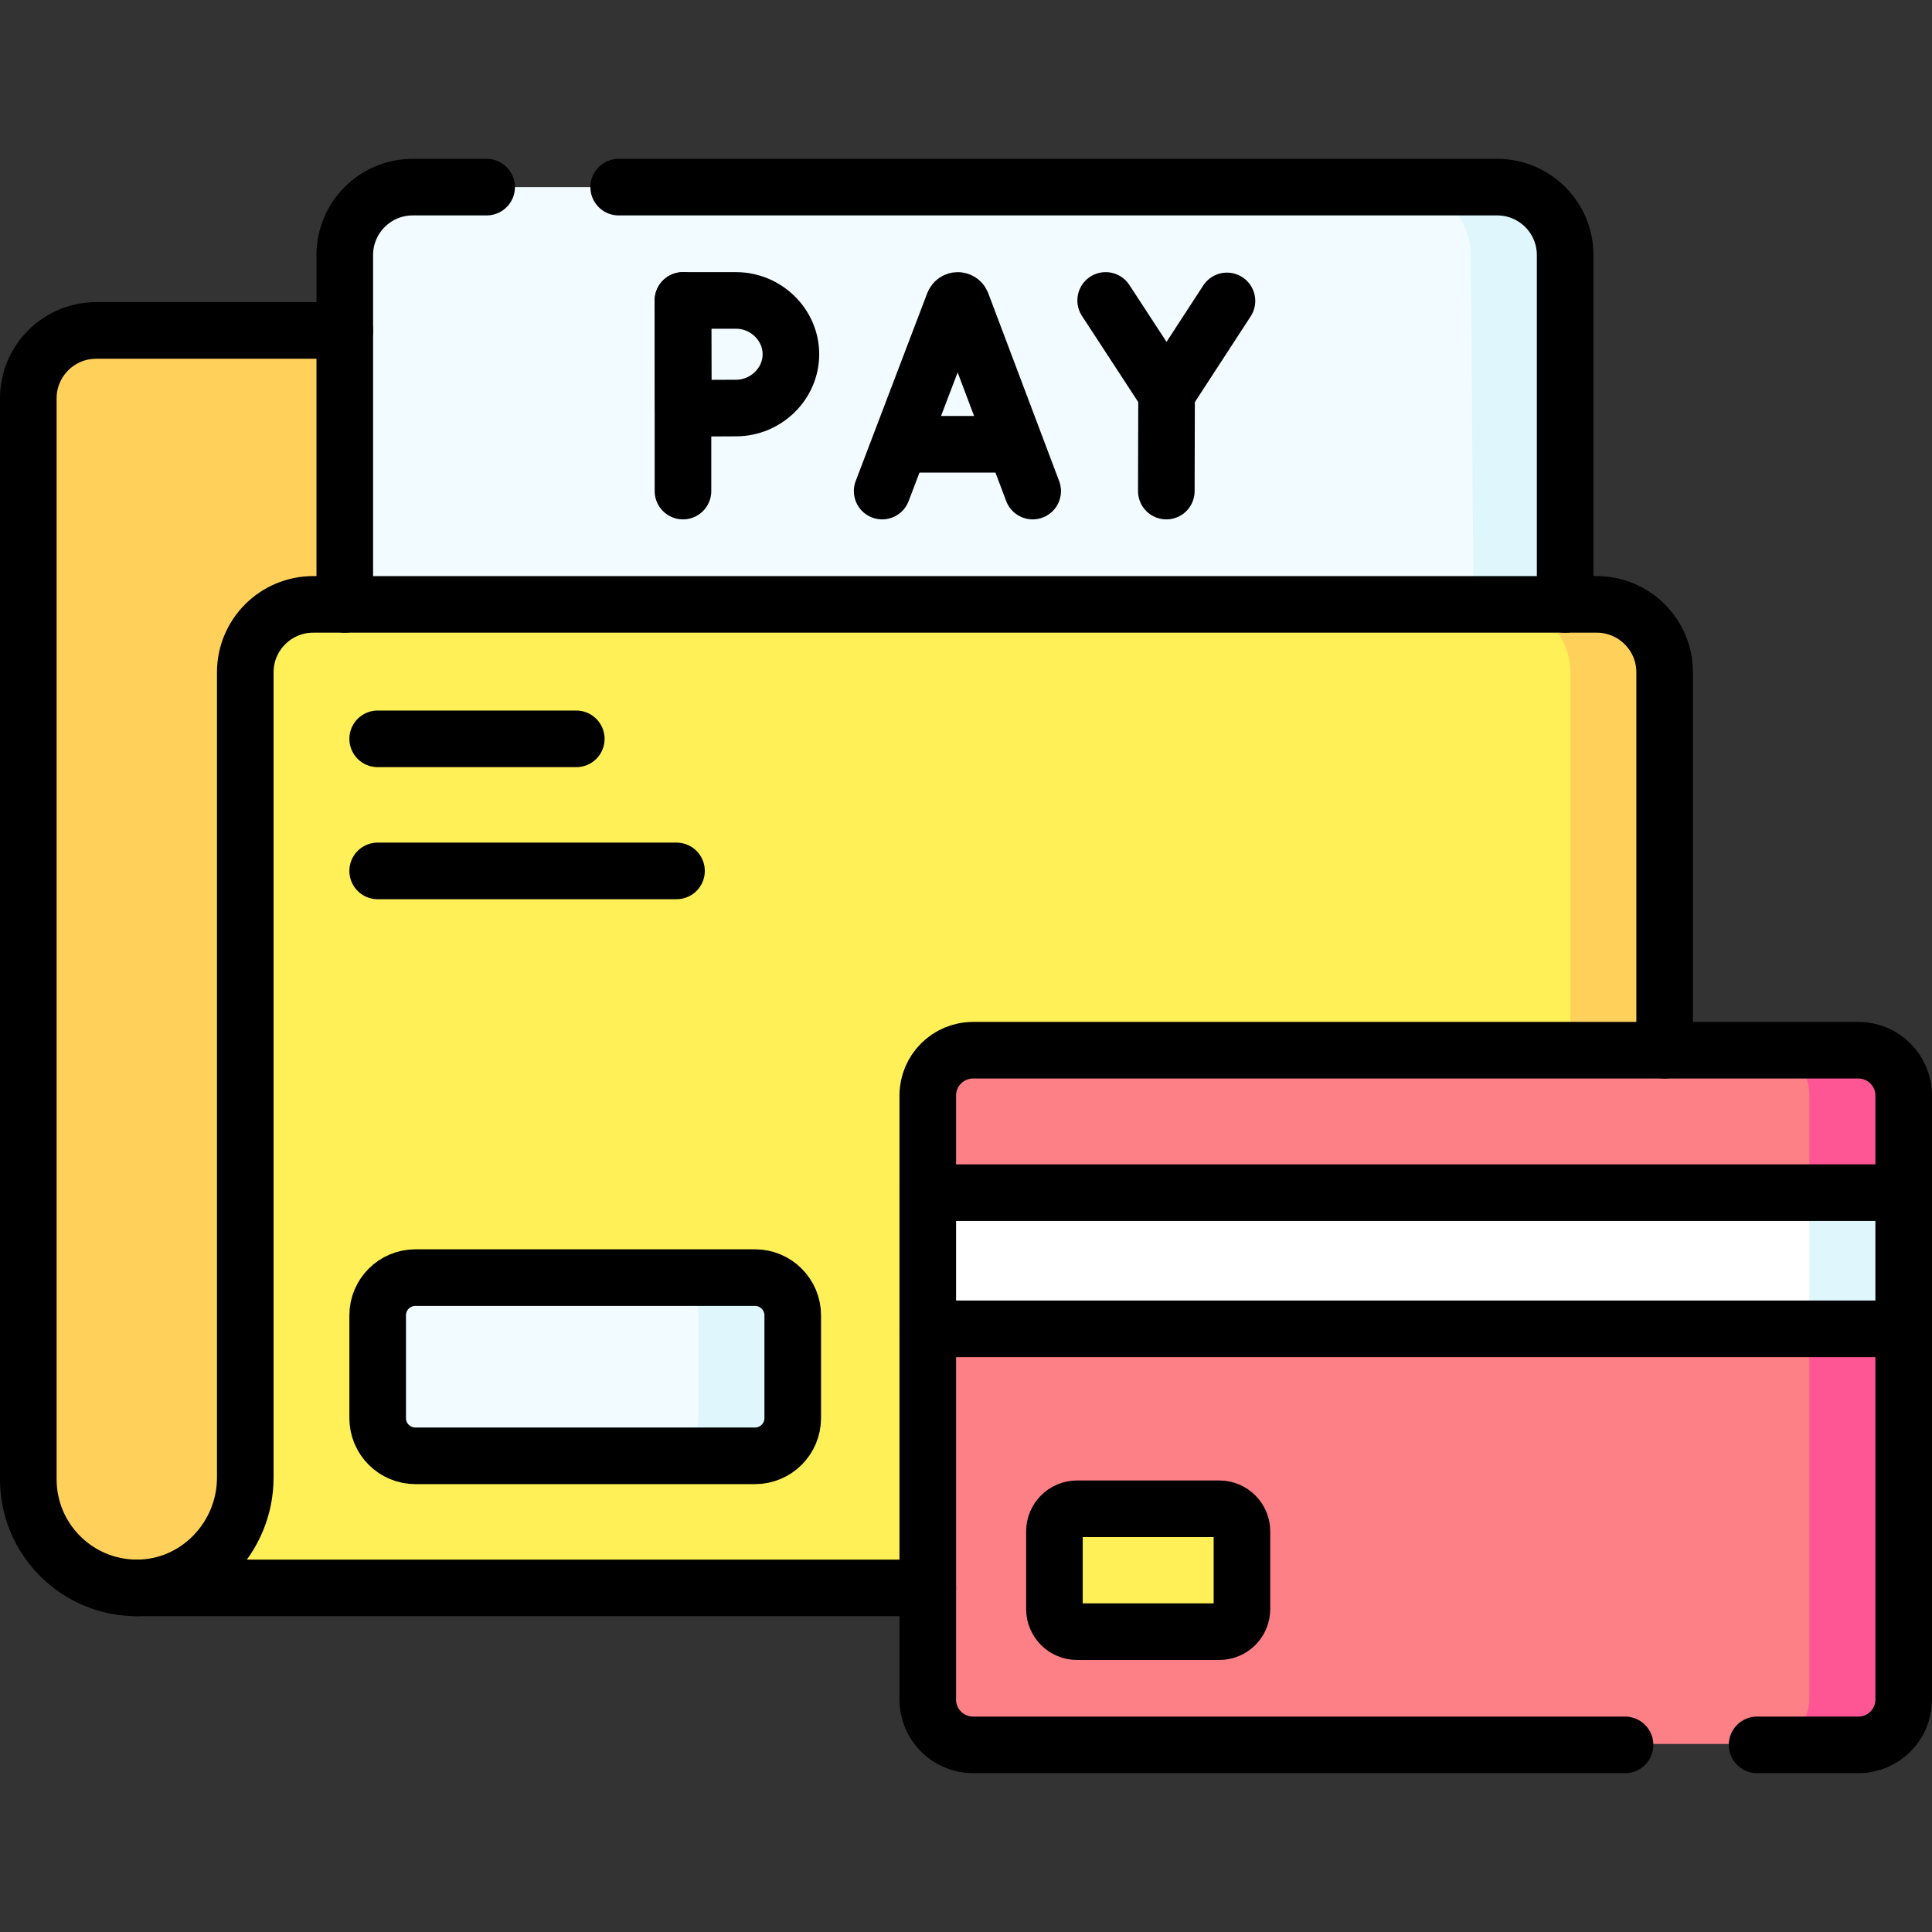<?xml version="1.0" encoding="UTF-8"?>
<svg class="h-5 w-5" xmlns="http://www.w3.org/2000/svg" xmlns:xlink="http://www.w3.org/1999/xlink" version="1.1" id="Layer_1" x="0px" y="0px" viewBox="0 0 512 512" style="enable-background:new 0 0 512 512;" xml:space="preserve" width="512" height="512">
<rect x="0" y="0" width="512" height="512" fill="#333333" stroke="none"/>
<g>
	<g>
		<path style="fill:#FFD15B;" d="M408.63,136.885c0-9.94-8.06-18-18-18H146.62c-2.68,0-5.19-1.35-6.67-3.59l-13.01-19.66&#10;&#9;&#9;&#9;c-3.33-5.04-8.97-8.07-15.01-8.07H25.5c-9.94,0-18,8.06-18,18v286.45c0,7.95,3.22,15.15,8.43,20.36s12.41,8.43,20.36,8.43h39.072&#10;&#9;&#9;&#9;l333.268-19.83V136.885z"/>
		<path style="fill:#F2FBFF;" d="M396.775,49.59H109.375c-9.941,0-18,8.059-18,18v92.575l161.7,6.289l161.7-6.289V67.59&#10;&#9;&#9;&#9;C414.775,57.649,406.717,49.59,396.775,49.59z"/>
		<path style="fill:#DFF6FD;" d="M414.78,67.593v92.57l-24.273,0.727l-0.727-93.297c0-9.94-8.06-18-18-18h25&#10;&#9;&#9;&#9;C406.72,49.593,414.78,57.653,414.78,67.593z"/>
		<path style="fill:#FEF056;" d="M83,160.165c-9.941,0-18,8.059-18,18v213.41c0,15.9-12.8,29.23-28.71,29.23h386.86&#10;&#9;&#9;&#9;c9.941,0,18-8.059,18-18v-224.64c0-9.941-8.059-18-18-18H83z"/>
		<path style="fill:#FFD15B;" d="M441.15,178.164v224.64c0,9.94-8.06,18-18,18h-25c9.94,0,18-8.06,18-18v-224.64&#10;&#9;&#9;&#9;c0-9.94-8.06-18-18-18h25C433.09,160.164,441.15,168.224,441.15,178.164z"/>
		<path style="fill:#F2FBFF;" d="M200.082,385.806h-89.995c-5.523,0-10-4.477-10-10v-27.228c0-5.523,4.477-10,10-10h89.995&#10;&#9;&#9;&#9;c5.523,0,10,4.477,10,10v27.228C210.082,381.329,205.605,385.806,200.082,385.806z"/>
		<path style="fill:#DFF6FD;" d="M210.08,348.583v27.22c0,5.53-4.48,10-10,10h-25c5.52,0,10-4.47,10-10v-27.22c0-5.53-4.48-10-10-10&#10;&#9;&#9;&#9;h25C205.6,338.583,210.08,343.053,210.08,348.583z"/>
		<path style="fill:#FD8087;" d="M492.5,462.166H257.87c-6.627,0-12-5.373-12-12V290.082c0-6.627,5.373-12,12-12H492.5&#10;&#9;&#9;&#9;c6.627,0,12,5.373,12,12v160.084C504.5,456.794,499.127,462.166,492.5,462.166z"/>
		<path style="fill:#FE5694;" d="M504.5,290.08v160.09c0,6.62-5.37,12-12,12h-25c6.63,0,12-5.38,12-12V290.08c0-6.63-5.37-12-12-12&#10;&#9;&#9;&#9;h25C499.13,278.08,504.5,283.45,504.5,290.08z"/>
		<rect x="245.87" y="315.828" style="fill:#FFFFFF;" width="258.63" height="36.082"/>
		<rect x="479.5" y="315.83" style="fill:#DFF6FD;" width="25" height="36.08"/>
		<path style="fill:#FEF056;" d="M323.13,432.166h-37.696c-3.314,0-6-2.686-6-6v-20.565c0-3.314,2.686-6,6-6h37.696&#10;&#9;&#9;&#9;c3.314,0,6,2.686,6,6v20.565C329.13,429.48,326.444,432.166,323.13,432.166z"/>
	</g>
	<g>
		<g>
			<g>
				<path style="fill:none;stroke:#000000;stroke-width:15;stroke-linecap:round;stroke-linejoin:round;stroke-miterlimit:10;" d="&#10;&#9;&#9;&#9;&#9;&#9;M233.78,130.141l18.971-49.811c0.388-0.948,1.729-0.949,2.119-0.002l18.799,49.813"/>
				
					<line style="fill:none;stroke:#000000;stroke-width:15;stroke-linecap:round;stroke-linejoin:round;stroke-miterlimit:10;" x1="239.696" y1="117.736" x2="267.847" y2="117.736"/>
			</g>
			<g>
				
					<polyline style="fill:none;stroke:#000000;stroke-width:15;stroke-linecap:round;stroke-linejoin:round;stroke-miterlimit:10;" points="&#10;&#9;&#9;&#9;&#9;&#9;293.013,79.619 309.151,104.334 325.156,79.747 &#9;&#9;&#9;&#9;"/>
				
					<line style="fill:none;stroke:#000000;stroke-width:15;stroke-linecap:round;stroke-linejoin:round;stroke-miterlimit:10;" x1="309.088" y1="130.141" x2="309.151" y2="104.334"/>
			</g>
			<g>
				
					<line style="fill:none;stroke:#000000;stroke-width:15;stroke-linecap:round;stroke-linejoin:round;stroke-miterlimit:10;" x1="180.994" y1="79.619" x2="180.994" y2="130.141"/>
				<path style="fill:none;stroke:#000000;stroke-width:15;stroke-linecap:round;stroke-linejoin:round;stroke-miterlimit:10;" d="&#10;&#9;&#9;&#9;&#9;&#9;M209.598,93.876c0,7.874-6.662,14.257-14.537,14.257c-3.905,0-13.97,0.063-13.97,0.063s-0.063-10.351-0.063-14.32&#10;&#9;&#9;&#9;&#9;&#9;c0-3.26-0.035-14.257-0.035-14.257s9.453,0,14.068,0C202.935,79.619,209.598,86.002,209.598,93.876z"/>
			</g>
		</g>
		<path style="fill:none;stroke:#000000;stroke-width:15;stroke-linecap:round;stroke-linejoin:round;stroke-miterlimit:10;" d="&#10;&#9;&#9;&#9;M36.29,420.81c-7.95,0-15.15-3.22-20.36-8.43S7.5,399.97,7.5,392.02V105.57c0-9.94,8.06-18,18-18h65.87"/>
		<path style="fill:none;stroke:#000000;stroke-width:15;stroke-linecap:round;stroke-linejoin:round;stroke-miterlimit:10;" d="&#10;&#9;&#9;&#9;M441.15,278.32V178.17c0-9.94-8.06-18-18-18H83c-9.94,0-18,8.06-18,18v213.41c0,15.9-12.8,29.23-28.71,29.23h209.58"/>
		<path style="fill:none;stroke:#000000;stroke-width:15;stroke-linecap:round;stroke-linejoin:round;stroke-miterlimit:10;" d="&#10;&#9;&#9;&#9;M200.082,385.808h-89.995c-5.523,0-10-4.477-10-10V348.58c0-5.523,4.477-10,10-10h89.995c5.523,0,10,4.477,10,10v27.228&#10;&#9;&#9;&#9;C210.082,381.331,205.605,385.808,200.082,385.808z"/>
		
			<line style="fill:none;stroke:#000000;stroke-width:15;stroke-linecap:round;stroke-linejoin:round;stroke-miterlimit:10;" x1="100.087" y1="195.802" x2="152.718" y2="195.802"/>
		
			<line style="fill:none;stroke:#000000;stroke-width:15;stroke-linecap:round;stroke-linejoin:round;stroke-miterlimit:10;" x1="100.087" y1="230.802" x2="179.28" y2="230.802"/>
		<path style="fill:none;stroke:#000000;stroke-width:15;stroke-linecap:round;stroke-linejoin:round;stroke-miterlimit:10;" d="&#10;&#9;&#9;&#9;M91.37,160.17V67.59c0-9.94,8.06-18,18-18h19.59"/>
		<path style="fill:none;stroke:#000000;stroke-width:15;stroke-linecap:round;stroke-linejoin:round;stroke-miterlimit:10;" d="&#10;&#9;&#9;&#9;M163.96,49.59h232.82c9.94,0,18,8.06,18,18v92.58"/>
		<path style="fill:none;stroke:#000000;stroke-width:15;stroke-linecap:round;stroke-linejoin:round;stroke-miterlimit:10;" d="&#10;&#9;&#9;&#9;M465.65,462.41h26.85c6.63,0,12-5.37,12-12V290.32c0-6.62-5.37-12-12-12H257.87c-6.63,0-12,5.38-12,12v160.09&#10;&#9;&#9;&#9;c0,6.63,5.37,12,12,12h172.78"/>
		
			<line style="fill:none;stroke:#000000;stroke-width:15;stroke-linecap:round;stroke-linejoin:round;stroke-miterlimit:10;" x1="504.5" y1="352.15" x2="245.87" y2="352.15"/>
		
			<line style="fill:none;stroke:#000000;stroke-width:15;stroke-linecap:round;stroke-linejoin:round;stroke-miterlimit:10;" x1="504.5" y1="316.07" x2="245.87" y2="316.07"/>
		<path style="fill:none;stroke:#000000;stroke-width:15;stroke-linecap:round;stroke-linejoin:round;stroke-miterlimit:10;" d="&#10;&#9;&#9;&#9;M323.13,432.408h-37.696c-3.314,0-6-2.686-6-6v-20.565c0-3.314,2.686-6,6-6h37.696c3.314,0,6,2.686,6,6v20.565&#10;&#9;&#9;&#9;C329.13,429.722,326.444,432.408,323.13,432.408z"/>
	</g>
</g>















</svg>
